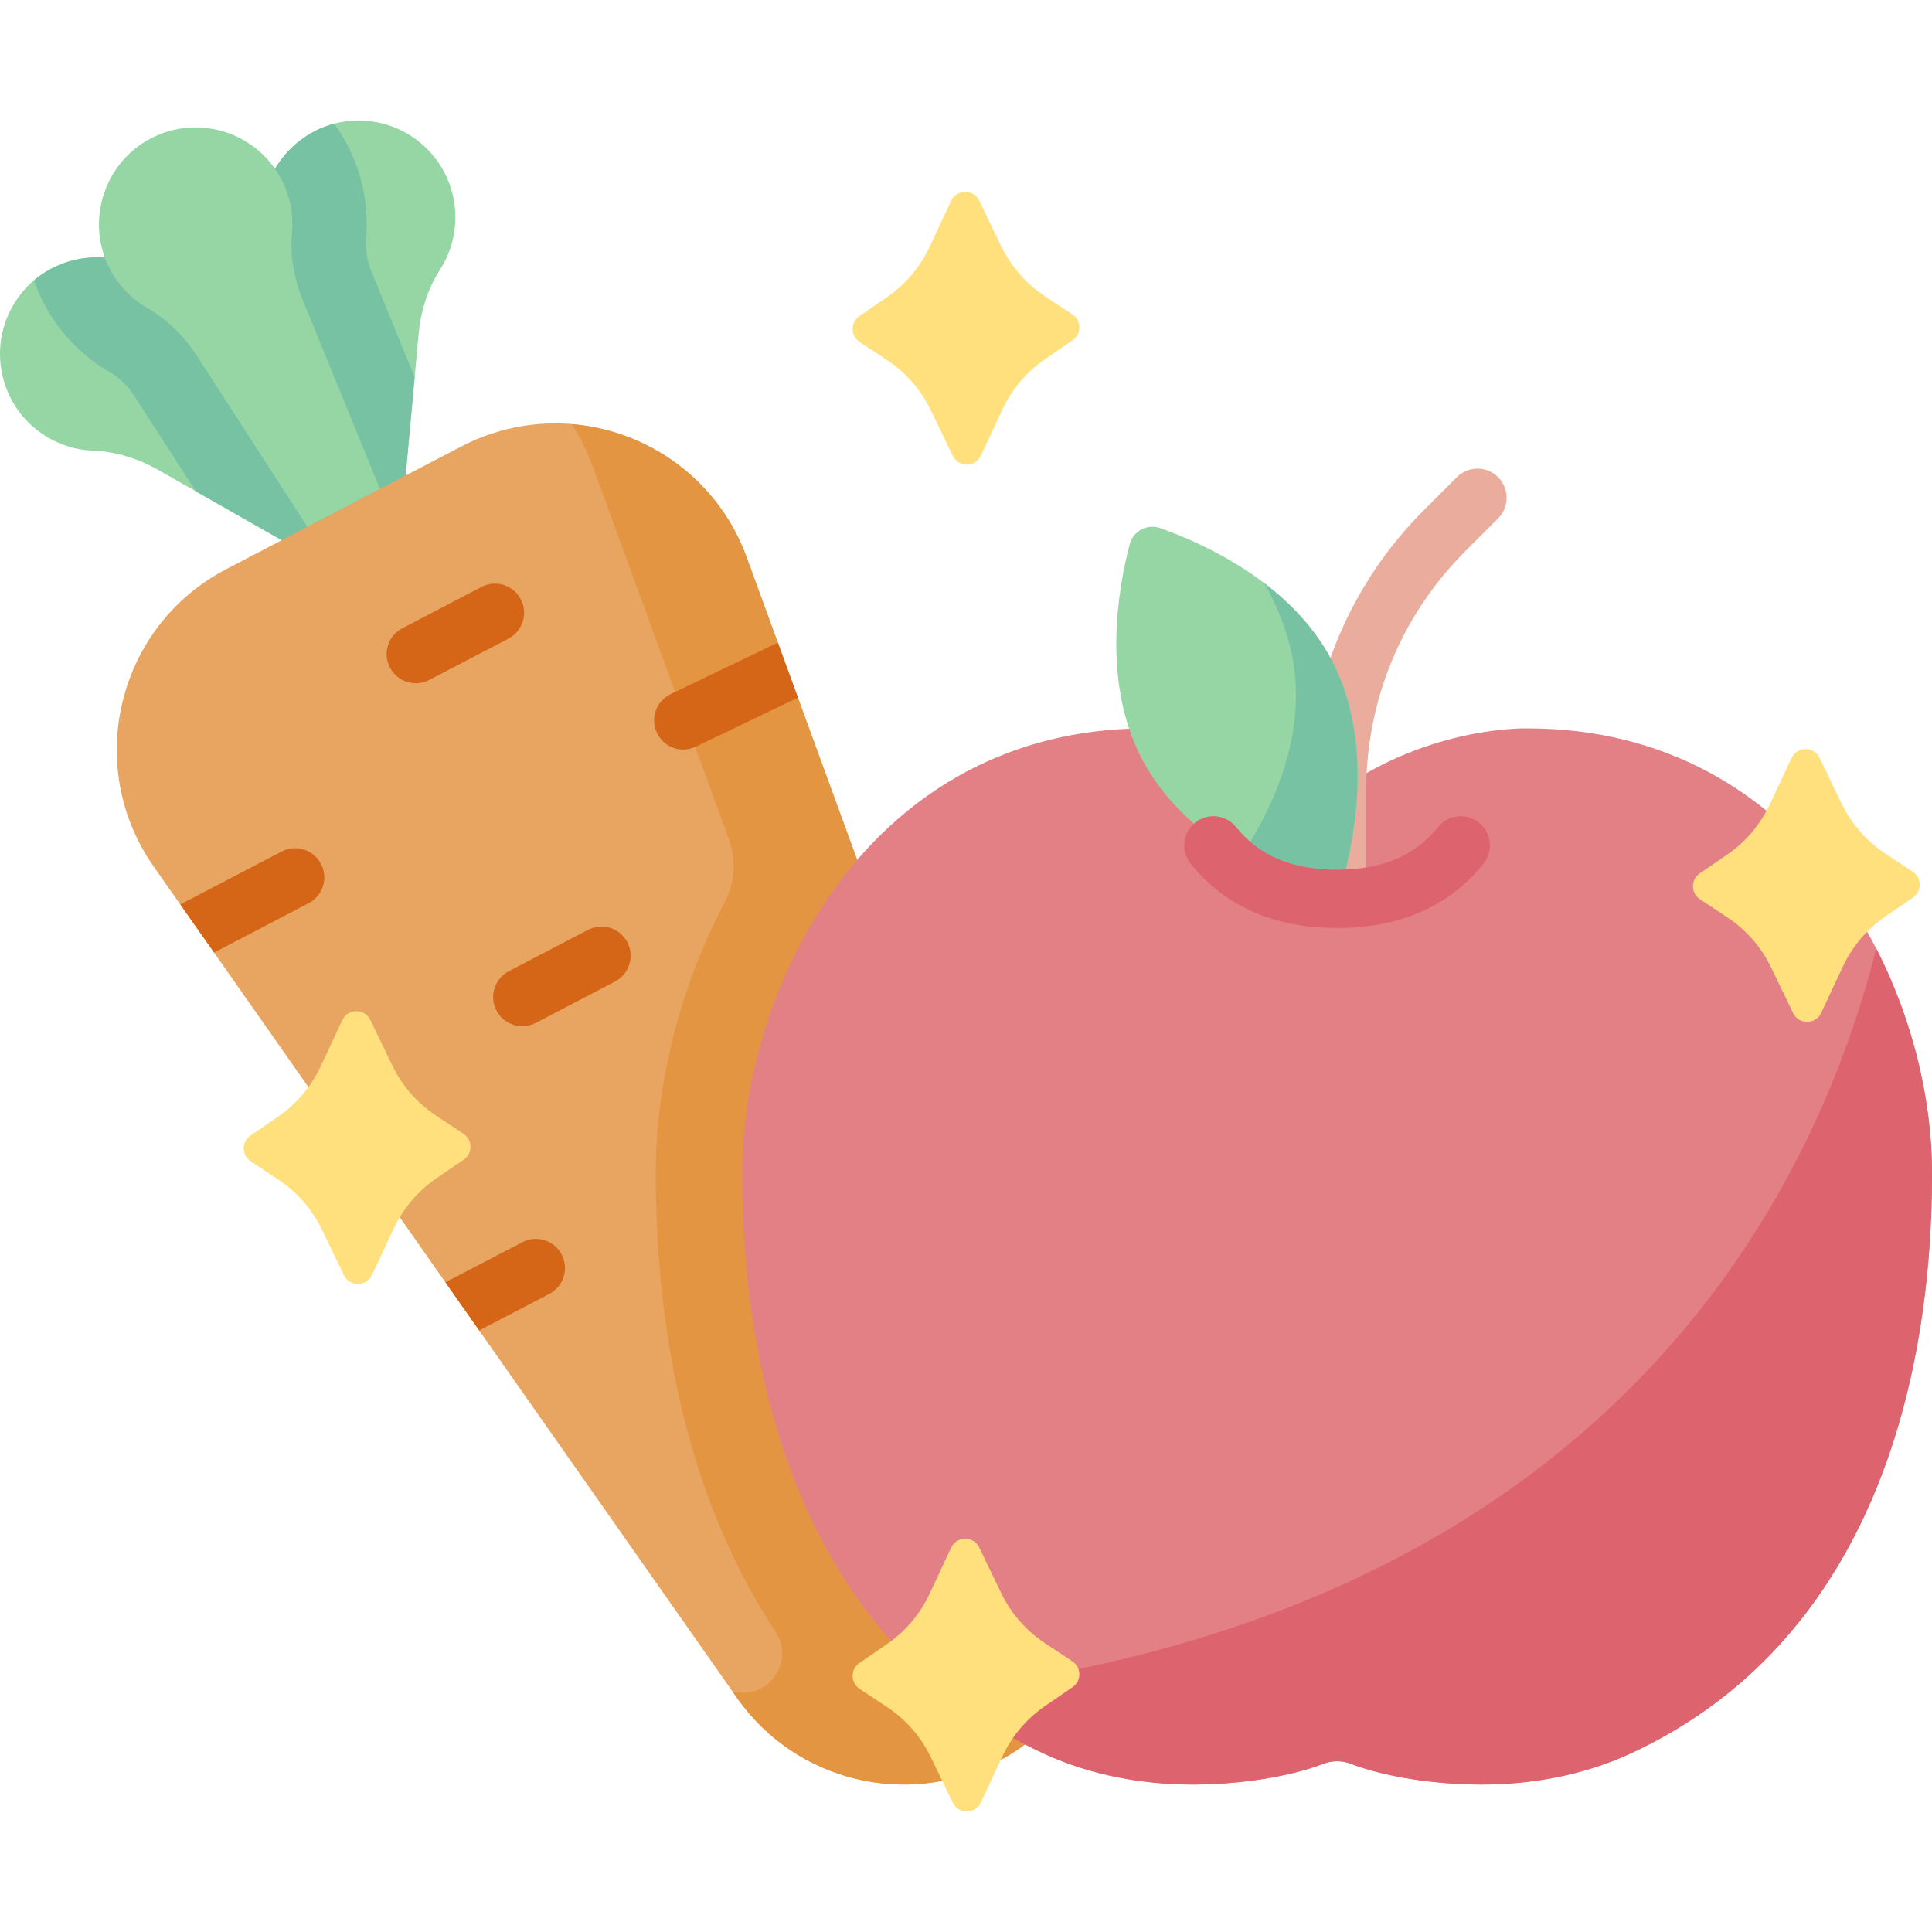 <svg id="Capa_1" enable-background="new 0 0 512 512" height="512" viewBox="0 0 512 512" width="512" xmlns="http://www.w3.org/2000/svg"><g><g><g><g><path d="m120.68 57.552c-.019-14.701-12.406-26.496-27.304-25.553-12.864.813-23.28 11.366-23.939 24.239-.288 5.623 1.238 10.871 4.043 15.217 3.334 5.168 5.184 11.153 5.761 17.276l5.062 53.675 21.695-.028 4.93-53.747c.559-6.098 2.389-12.062 5.7-17.213 2.569-4 4.059-8.759 4.052-13.866z" fill="#95d6a4"/></g><g><path d="m10.952 114.818c-12.049-8.422-14.641-25.329-5.348-37.012 8.024-10.088 22.637-12.598 33.574-5.777 4.777 2.979 8.21 7.232 10.172 12.018 2.333 5.69 6.185 10.63 10.877 14.605l41.137 34.848-12.429 17.781-46.91-26.691c-5.322-3.028-11.261-4.938-17.381-5.168-4.75-.178-9.505-1.678-13.692-4.604z" fill="#95d6a4"/></g><g><path d="m88.561 32.779c-10.561 2.781-18.55 12.237-19.124 23.458-.288 5.623 1.238 10.871 4.042 15.217 3.334 5.168 5.184 11.153 5.761 17.276l5.062 53.675 21.695-.028 3.892-42.425-11.372-27.802c-1.226-2.998-1.746-5.983-1.503-8.634.796-8.677-.919-17.355-4.959-25.096-1.04-1.993-2.212-3.872-3.494-5.641z" fill="#78c2a4"/></g><g><path d="m8.998 74.303c8.321-7.073 20.647-8.22 30.181-2.274 4.777 2.979 8.21 7.232 10.172 12.018 2.333 5.69 6.185 10.63 10.877 14.605l41.137 34.848-12.429 17.781-37.029-21.069-16.304-25.228c-1.758-2.72-3.909-4.854-6.224-6.17-7.573-4.309-13.712-10.679-17.752-18.42-1.04-1.992-1.911-4.028-2.629-6.091z" fill="#78c2a4"/></g><g><path d="m74.571 47.544c-6.802-13.032-23.234-17.779-36.016-10.067-11.036 6.659-15.407 20.828-10.05 32.552 2.34 5.121 6.116 9.072 10.609 11.634 5.343 3.045 9.746 7.502 13.084 12.666l29.264 45.28 19.233-10.038-20.432-49.955c-2.318-5.668-3.448-11.803-2.888-17.901.434-4.734-.441-9.643-2.804-14.171z" fill="#95d6a4"/></g><g><path d="m290.179 400.433-92.315-252.754c-11.185-30.624-46.761-44.415-75.665-29.33l-62.24 32.483c-28.903 15.085-37.935 52.156-19.209 78.845l154.555 220.271c15.557 22.172 45.138 29.379 69.15 16.847 24.012-12.532 35.016-40.92 25.724-66.362z" fill="#e7a561"/></g><g><path d="m290.179 400.433-92.315-252.754c-7.539-20.642-26.162-33.618-46.351-35.276 2.192 3.368 4.05 7.037 5.495 10.993l36.117 98.885c2.02 5.529 1.683 11.678-1.068 16.882-11.63 22.002-18.269 47.517-18.269 71.673 0 48.866 10.991 90.142 31.786 121.676 4.629 7.02-.657 16.408-9.059 16.073-.755-.03-1.509-.076-2.262-.138l1.053 1.501c15.557 22.172 45.138 29.379 69.15 16.847 24.011-12.532 35.015-40.92 25.723-66.362z" fill="#e49542"/></g><g><g><path d="m211.454 184.887-27.042 12.98c-1.071.525-2.215.773-3.338.773-2.874 0-5.635-1.617-6.964-4.389-1.854-3.843-.227-8.458 3.616-10.312l28.402-13.64z" fill="#d56617"/></g></g><g><g><path d="m138.427 271.954c-2.787 0-5.477-1.512-6.856-4.153-1.974-3.783-.508-8.45 3.275-10.425l20.981-10.95c3.781-1.975 8.45-.509 10.425 3.275 1.974 3.783.508 8.45-3.275 10.425l-20.981 10.95c-1.142.596-2.364.878-3.569.878z" fill="#d56617"/></g></g><g><g><path d="m110.198 181.071c-2.787 0-5.477-1.512-6.856-4.153-1.974-3.783-.508-8.45 3.275-10.425l20.981-10.95c3.784-1.975 8.449-.509 10.425 3.275 1.974 3.783.508 8.45-3.275 10.425l-20.981 10.95c-1.142.595-2.365.878-3.569.878z" fill="#d56617"/></g></g><g><g><path d="m81.795 239.363-25.064 13.083-8.952-12.764 26.867-14.021c3.781-1.968 8.448-.505 10.425 3.276 1.968 3.782.505 8.448-3.276 10.426z" fill="#d56617"/></g></g><g><g><path d="m145.574 342.897-18.585 9.694-8.952-12.764 20.387-10.631c3.791-1.978 8.458-.515 10.425 3.276 1.979 3.78.516 8.447-3.275 10.425z" fill="#d56617"/></g></g></g><g><g><path d="m404.827 193.034s-25.686-.886-50.486 16.829c-24.8-17.715-50.486-16.829-50.486-16.829-73.452 0-107.173 68.358-107.173 117.801 0 63.57 20.657 126.561 80.032 153.93 12.338 5.687 26.195 8.189 39.541 8.158 12.298-.029 25.453-2.042 34.483-5.511 2.314-.889 4.892-.889 7.206 0 9.03 3.47 22.185 5.482 34.483 5.511 13.346.032 27.204-2.471 39.541-8.158 59.375-27.369 80.032-90.359 80.032-153.929 0-49.444-33.721-117.802-107.173-117.802z" fill="#e28086"/></g><g><path d="m512 310.836c0-18.686-4.82-40.072-14.777-59.45-16.074 63.827-69.533 175.357-247.194 196.766 7.865 6.428 16.728 12.024 26.685 16.614 12.338 5.687 26.195 8.189 39.541 8.158 12.298-.029 25.453-2.042 34.483-5.511 2.314-.889 4.892-.889 7.206 0 9.03 3.47 22.185 5.482 34.483 5.511 13.346.032 27.204-2.471 39.541-8.158 59.375-27.37 80.032-90.36 80.032-153.93z" fill="#dd636e"/></g><g><path d="m354.341 242.39c-4.267 0-7.726-3.459-7.726-7.726v-25.187c0-28.088 10.938-54.495 30.799-74.356l8.664-8.664c3.017-3.017 7.909-3.017 10.927 0s3.018 7.909 0 10.927l-8.664 8.664c-16.943 16.943-26.273 39.469-26.273 63.43v25.187c0 4.266-3.46 7.725-7.727 7.725z" fill="#eaac9d"/></g><g><path d="m352.85 174.847c10.935 20.642 6.382 45.755 3.365 57.174-.925 3.503-4.627 5.464-8.045 4.262-11.142-3.919-34.477-14.258-45.412-34.9s-6.382-45.755-3.365-57.174c.925-3.503 4.627-5.464 8.045-4.262 11.143 3.919 34.477 14.258 45.412 34.9z" fill="#95d6a4"/></g><g><path d="m352.851 174.847c-4.438-8.376-10.918-15.054-17.795-20.296 4.082 7.22 7.269 15.488 8.147 24.484 1.875 19.209-7.186 37.211-14.415 48.202 7.422 4.438 14.556 7.349 19.392 9.049 3.416 1.201 7.112-.764 8.037-4.265 3.015-11.42 7.569-36.532-3.366-57.174z" fill="#78c2a4"/></g><g><path d="m354.341 245.933c-16.687 0-29.743-5.743-38.805-17.071-2.666-3.332-2.125-8.194 1.207-10.86s8.193-2.127 10.86 1.207c6.068 7.585 14.814 11.272 26.738 11.272s20.671-3.687 26.739-11.272c2.665-3.331 7.527-3.872 10.86-1.206 3.332 2.666 3.872 7.528 1.206 10.86-9.062 11.327-22.118 17.07-38.805 17.07z" fill="#dd636e"/></g></g></g><g><g><path d="m277.01 452.07 7.241-4.958c2.413-1.652 2.385-5.221-.053-6.836l-7.273-4.816c-4.997-3.31-9.009-7.906-11.611-13.306l-5.807-12.047c-1.508-3.129-5.973-3.103-7.445.043l-5.724 12.24c-2.521 5.391-6.44 10.007-11.351 13.369l-7.241 4.958c-2.413 1.652-2.385 5.221.053 6.836l7.273 4.817c4.997 3.309 9.009 7.906 11.611 13.306l5.807 12.047c1.508 3.129 5.973 3.103 7.445-.043l5.724-12.24c2.522-5.391 6.441-10.007 11.351-13.37z" fill="#ffe07d"/></g></g><g><g><path d="m499.71 242.819 7.241-4.958c2.413-1.652 2.385-5.221-.053-6.836l-7.273-4.816c-4.997-3.31-9.009-7.906-11.611-13.306l-5.807-12.047c-1.508-3.129-5.973-3.103-7.445.043l-5.724 12.24c-2.521 5.391-6.44 10.007-11.351 13.369l-7.241 4.958c-2.413 1.652-2.385 5.221.053 6.836l7.273 4.817c4.997 3.309 9.009 7.906 11.611 13.306l5.807 12.047c1.508 3.129 5.973 3.103 7.445-.043l5.724-12.24c2.522-5.391 6.441-10.007 11.351-13.37z" fill="#ffe07d"/></g></g><g><g><path d="m115.658 312.273 7.241-4.958c2.413-1.652 2.385-5.221-.053-6.836l-7.273-4.816c-4.997-3.31-9.009-7.906-11.611-13.306l-5.807-12.047c-1.508-3.129-5.973-3.103-7.445.043l-5.724 12.24c-2.521 5.391-6.44 10.007-11.351 13.369l-7.241 4.958c-2.413 1.652-2.385 5.221.053 6.836l7.273 4.817c4.997 3.309 9.009 7.906 11.611 13.306l5.807 12.047c1.508 3.129 5.973 3.103 7.445-.043l5.724-12.24c2.521-5.392 6.441-10.008 11.351-13.37z" fill="#ffe07d"/></g></g><g><g><path d="m277.01 95.126 7.241-4.958c2.413-1.652 2.385-5.221-.053-6.836l-7.273-4.816c-4.997-3.31-9.009-7.906-11.611-13.306l-5.807-12.047c-1.508-3.129-5.973-3.103-7.445.043l-5.724 12.24c-2.521 5.391-6.44 10.007-11.351 13.369l-7.241 4.958c-2.413 1.652-2.385 5.221.053 6.836l7.273 4.817c4.997 3.309 9.009 7.906 11.611 13.306l5.807 12.047c1.508 3.129 5.973 3.103 7.445-.043l5.724-12.24c2.522-5.391 6.441-10.008 11.351-13.37z" fill="#ffe07d"/></g></g></g></svg>